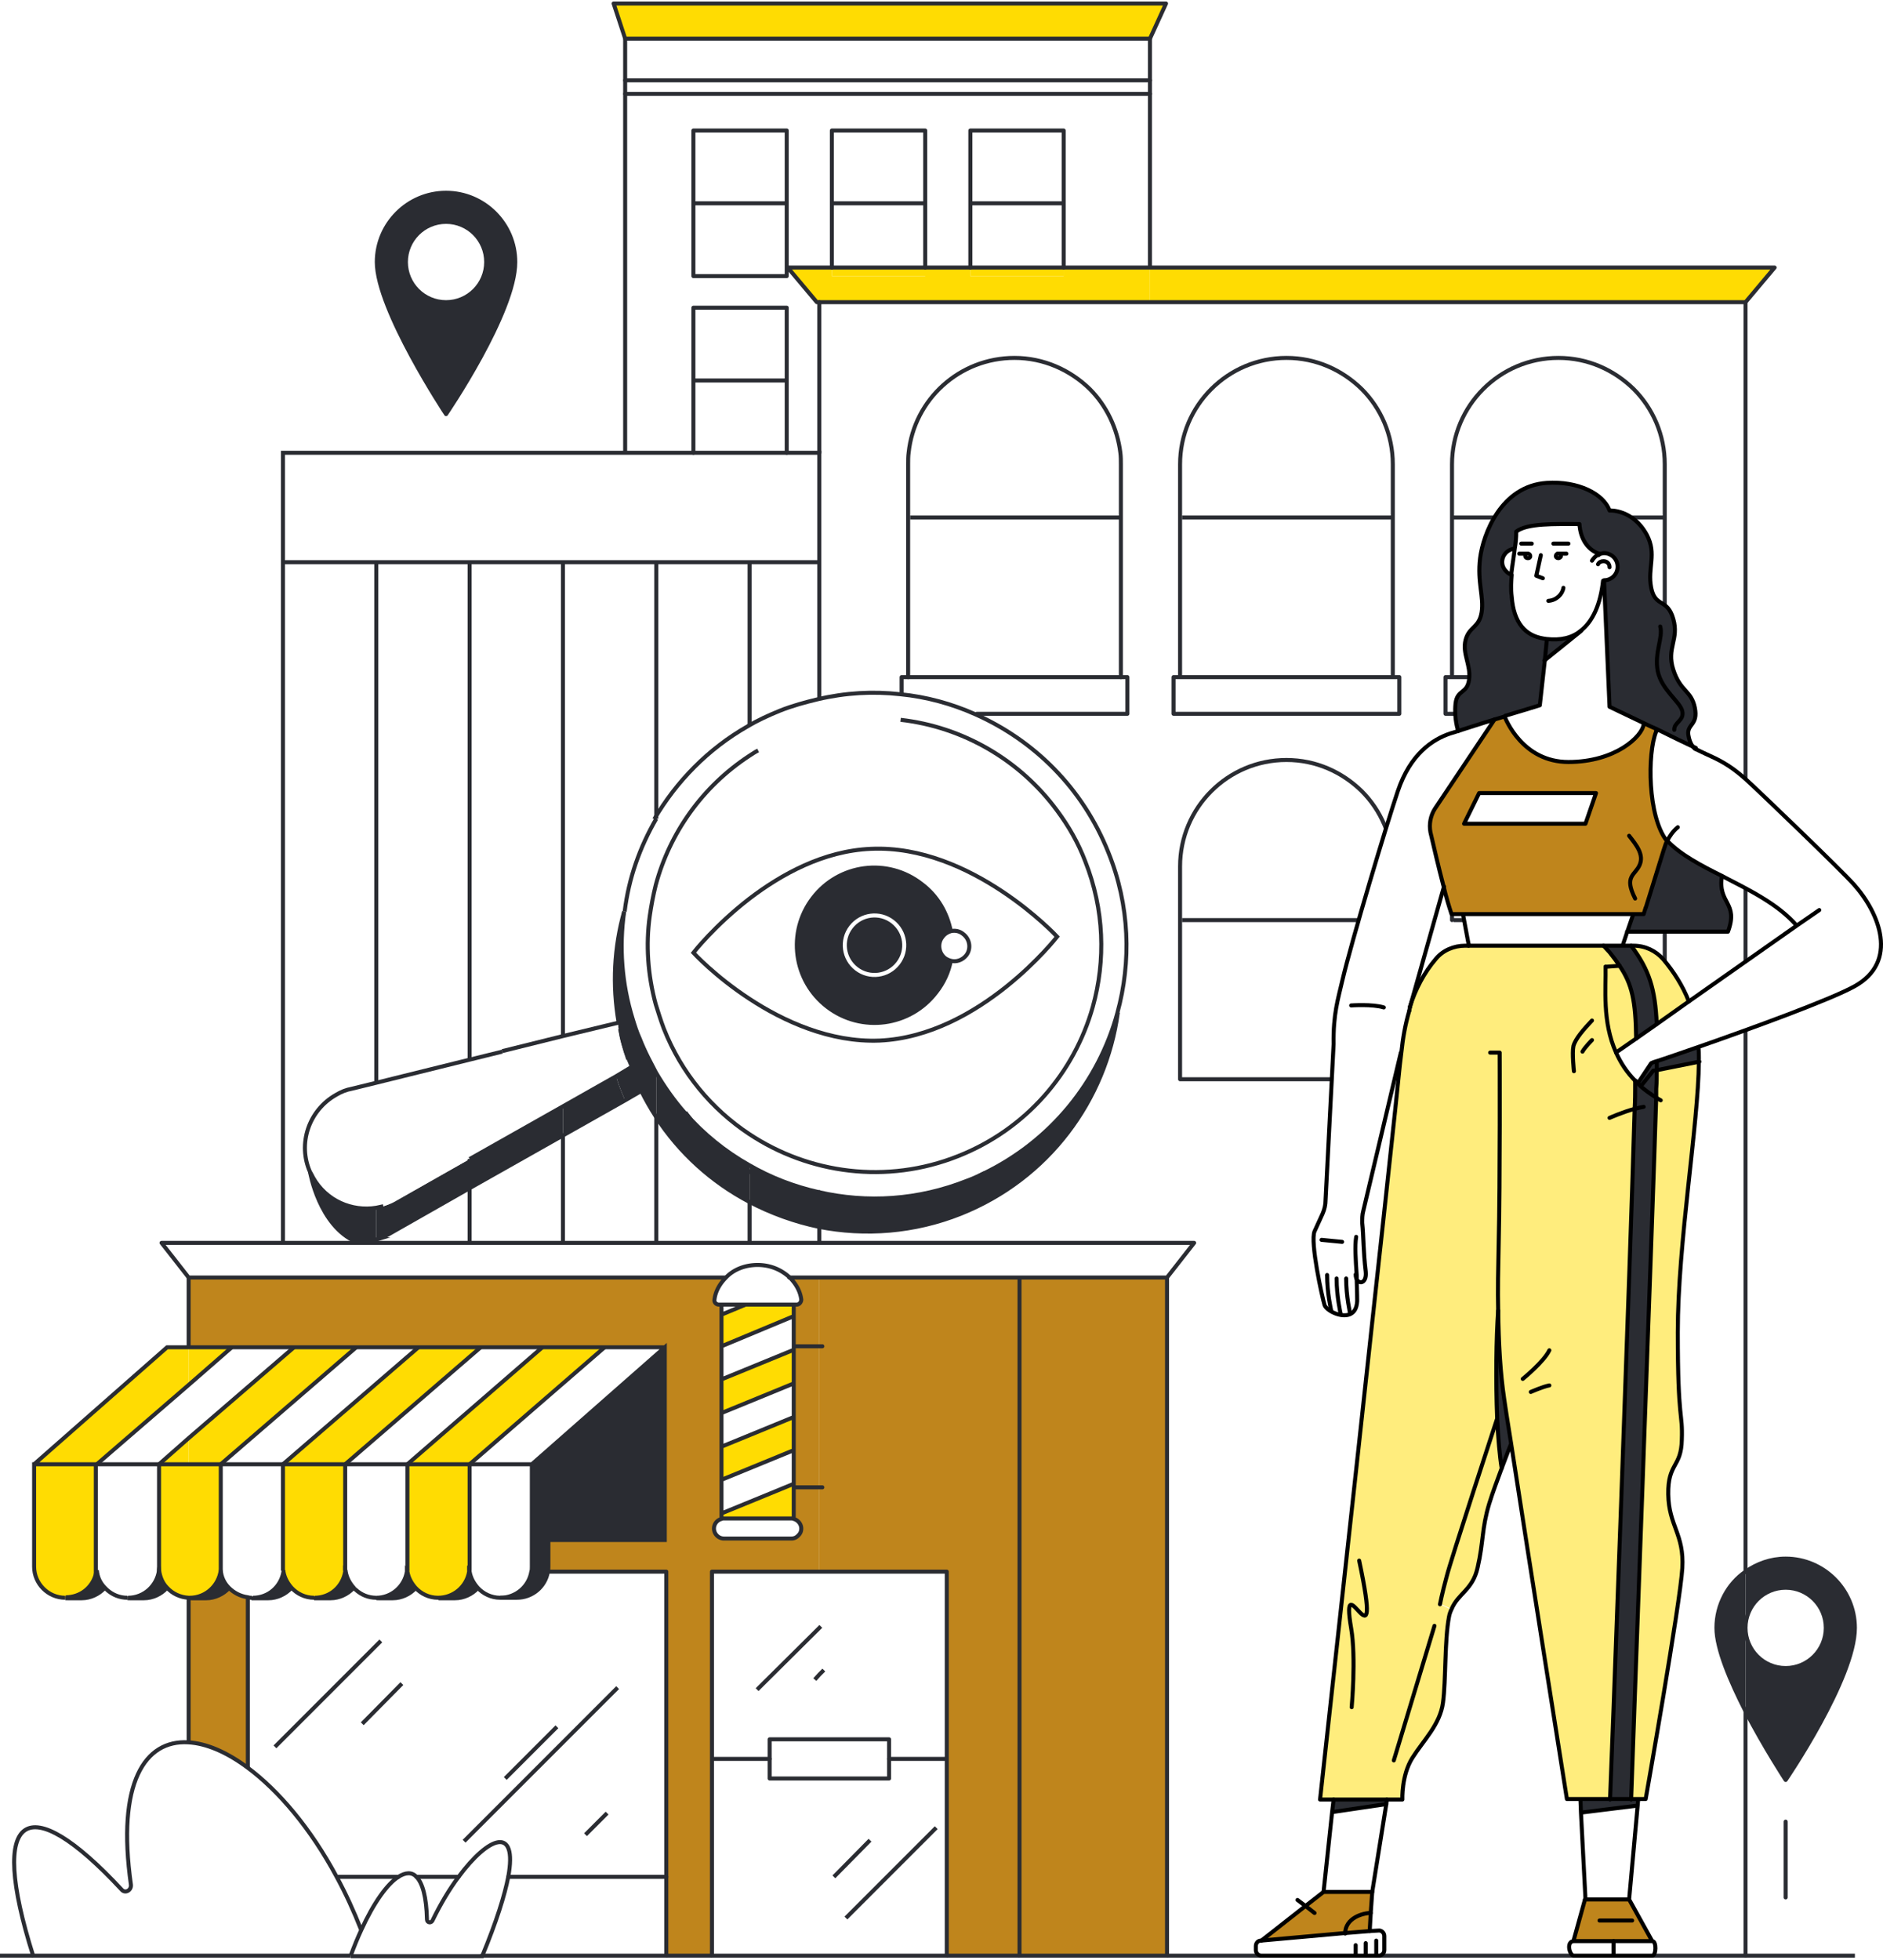<svg xml:space="preserve" y="0" x="0" viewBox="0 0 375.3 390.5" xmlns="http://www.w3.org/2000/svg" id="ss1" version="1.1"><style> #ss1 .st0 { fill: #fff; } #ss1 .st1 { fill: #2a2c32; } #ss1 .st2 { fill: #ffdc02; } #ss1 .st3 { fill: #bf851c; } #ss1 .st4 { stroke-linecap: round; stroke-linejoin: round; } #ss1 .st4, #ss1 .st5, #ss1 .st6 { fill: none; stroke: #2a2c32; stroke-width: 0.8; } #ss1 .st6 { stroke-miterlimit: 10; } #ss1 .st8 { fill: #ffed7d; } #ss1 .st9 { fill: none; stroke: #000; stroke-width: 0.8; stroke-linecap: round; stroke-linejoin: round; } </style><path d="m124.4 3.7.2 88.9 79.1.4 19.5-4.8 7.6-16.7-1.3-15.3-.7-50.5z" class="st0"></path><g id="XMLID_00000109710622557110055670000006557853371514180799_"><path d="M355.9 310.5c7.6 0 13.8 6.2 13.8 13.8 0 10.1-13.8 30.3-13.8 30.3s-4.2-6.4-8-13.7v-16.6c0 4.4 3.6 8 8 8s8-3.6 8-8-3.6-8-8-8-8 3.6-8 8v-11.2c2.2-1.7 5-2.6 8-2.6z" class="st1"></path><path d="m353.7 53.3-5.8 6.9H229.2v-6.9z" class="st2"></path><path d="M347.9 340.9v48.8H232.6V254.5l5.4-7H163.3v-3.2c9.2 1.8 19 1.1 28.3-2.6 17.5-7 28.9-22.6 31.3-40.1 2.8-10.2 2.5-21.4-1.8-32-5.1-12.8-14.8-22.3-26.5-27.5h30.1v-7.4h-1.4V92.5c0-.8 0-1.6-.1-2.3h5.9v-30h118.7V313c-3.5 2.5-5.8 6.6-5.8 11.2.1 4.3 2.8 10.8 5.9 16.7zm-14.8-118.5V215h-1.4v-42.4c0-5.9-2.4-11.1-6.2-15-3.8-3.8-9.1-6.2-15-6.2-11.7 0-21.2 9.5-21.2 21.2V215H288v7.4h45.1zm0-80.2v-7.4h-1.4V92.5c0-5.8-2.4-11.1-6.2-15-3.8-3.8-9.1-6.2-15-6.2-11.7 0-21.2 9.5-21.2 21.2v42.4H288v7.4h45.1zm-54.2 80.2V215h-1.4v-42.4c0-5.9-2.4-11.1-6.2-15-3.8-3.8-9.1-6.2-15-6.2-11.7 0-21.2 9.5-21.2 21.2V215h-1.4v7.4h45.2zm0-80.2v-7.4h-1.4V92.5c0-5.8-2.4-11.1-6.2-15-3.8-3.8-9.1-6.2-15-6.2-11.7 0-21.2 9.5-21.2 21.2v42.4h-1.4v7.4h45.2z" class="st0"></path><path d="M347.9 324.3v16.6c-3-5.9-5.8-12.4-5.8-16.6 0-4.6 2.3-8.8 5.8-11.2v11.2z" class="st1"></path><path d="M333.1 215v7.4h-45V215H331.8zM333.1 134.9v7.3h-45v-7.3H331.8zM331.8 183.3V215h-42.4v-31.7h.3zM331.8 172.7v10.6h-42.3v-10.6c0-11.7 9.5-21.2 21.2-21.2 5.9 0 11.1 2.4 15 6.2 3.7 3.9 6.1 9.2 6.1 15zM331.8 103.1v31.8h-42.4v-31.8h.3zM331.8 92.5v10.6h-42.3V92.5c0-11.7 9.5-21.2 21.2-21.2 5.9 0 11.1 2.4 15 6.2 3.7 3.9 6.1 9.2 6.1 15zM278.9 215v7.4h-45V215H277.6zM278.9 134.9v7.3h-45v-7.3H277.6zM277.6 183.3V215h-42.4v-31.7h.4zM277.6 172.7v10.6h-42.3v-10.6c0-11.7 9.5-21.2 21.2-21.2 5.9 0 11.1 2.4 15 6.2 3.7 3.9 6.1 9.2 6.1 15zM277.6 103.1v31.8h-42.4v-31.8h.4zM277.6 92.5v10.6h-42.3V92.5c0-11.7 9.5-21.2 21.2-21.2 5.9 0 11.1 2.4 15 6.2 3.7 3.9 6.1 9.2 6.1 15zM238 247.6l-5.4 6.9v-6.9z" class="st0"></path><path d="M203.2 254.5h29.4v135.1h-29.4z" class="st3"></path><path d="M203.2 247.6h29.4v7h-29.4z" class="st0"></path><path d="m232.4.7-3.2 7H124.6l-2.3-7z" class="st2"></path><path d="M229.2 60.2v30h-5.9c-.5-4.9-2.8-9.3-6.1-12.7-3.8-3.8-9.1-6.2-15-6.2-10.9 0-19.9 8.3-21.1 18.9h-17.9v-30h66z" class="st0"></path><path d="M229.2 53.3v6.9h-66.4l-5.8-6.9h8.8V55h18.6v-1.7h9V55H212v-1.7z" class="st2"></path><path d="M224.7 134.9v7.4h-30.1c-4.7-2.1-9.8-3.5-15-4V135H224.7zM223.4 103.1v31.8H181v-31.8h.4zM223.4 92.5v10.6H181V92.5c0-.8 0-1.6.1-2.3h42.1c.2.8.2 1.6.2 2.3z" class="st0"></path><path d="M223.3 90.2h-42.1c1.1-10.6 10.1-18.9 21.1-18.9 5.8 0 11.1 2.4 15 6.2 3.2 3.4 5.4 7.8 6 12.7zM219.8 176.3c3.3 8.3 4.2 17.1 3.1 25.4-3.8 13.6-13.2 25.5-26.7 32 12.1-7.2 19.9-19.6 21.6-33.1a45.3 45.3 0 0 0-1.5-29c-1.5-3.7-3.4-7.1-5.6-10.1 3.8 4.3 6.9 9.2 9.1 14.8z" class="st0"></path><path d="M222.9 201.7c1.1-8.3.2-17-3.1-25.4-2.2-5.6-5.3-10.6-9.1-14.8-7.5-10.2-18.9-16.7-31.2-18.1l.2-1.2v-4c5.2.6 10.3 1.9 15 4 11.7 5.1 21.4 14.7 26.5 27.5 4.2 10.6 4.5 21.8 1.7 32z" class="st0"></path><path d="M216.4 171.6c3.8 9.6 4.1 19.7 1.5 29 .9-7.3.1-15-2.8-22.4-9.2-23.2-35.5-34.5-58.7-25.3-2.5 1-4.8 2.1-7 3.5v-5.7c.6-.4 1.2-.8 1.8-1.1 1.1-.5 2.1-1 3.2-1.4 20.3-8.1 42.6-2 56.3 13.4 2.3 3 4.2 6.4 5.7 10z" class="st0"></path><path d="M215 178.2c2.9 7.4 3.8 15 2.8 22.4-3.7 13.1-13.2 24.3-26.8 29.7-14.3 5.7-29.8 3.5-41.7-4.4V199c6.8 4.5 16 8.8 25.9 8.3 20-.9 35.4-20.7 35.4-20.7s-17.1-18.4-37.1-17.5c-9.5.4-18 5.1-24.2 9.9v-22.6c2.2-1.3 4.5-2.5 7-3.5 23.2-9.2 49.5 2.1 58.7 25.3z" class="st0"></path><path d="M193.4 53.3h18.7V55h-18.7z" class="st2"></path><path d="M163.3 296.3v-41.8h39.9v135.1h-14.5v-76.5h-25.4z" class="st3"></path><path d="M163.3 247.6h39.9v7h-39.9zM210.7 186.6s-15.4 19.8-35.4 20.7c-9.9.4-19.2-3.9-25.9-8.3v-20c6.3-4.8 14.7-9.5 24.2-9.9 20-.9 37.1 17.5 37.1 17.5zm-18.1 3.7c1-1.3.8-3.2-.6-4.2-.8-.6-1.7-.7-2.5-.6-.7-3.6-2.6-7-5.8-9.4-6.8-5.2-16.5-3.9-21.7 2.8-5.2 6.8-3.9 16.5 2.9 21.7 6.8 5.2 16.5 3.9 21.7-2.9 1.5-1.9 2.4-4.1 2.9-6.3 1.1.3 2.4-.1 3.1-1.1zM217.8 200.6c-1.7 13.5-9.5 25.9-21.6 33.1-1.1.5-2.1 1-3.2 1.4-9.8 3.9-20.1 4.5-29.6 2.3-4.9-1.1-9.6-2.9-13.9-5.4v-6c11.9 7.9 27.4 10 41.7 4.4 13.4-5.5 22.9-16.7 26.6-29.8z" class="st0"></path><path d="M196.2 233.7c13.5-6.5 23-18.4 26.7-32-2.4 17.4-13.8 33.1-31.3 40.1-9.3 3.7-19.1 4.4-28.3 2.6v-5.3c8.5 1.9 17.7 1.3 26.4-2.1 2.3-1 4.4-2.1 6.5-3.3z" class="st1"></path><path d="M192.9 235.1c1.1-.4 2.2-.9 3.2-1.4-2.1 1.2-4.2 2.3-6.5 3.2-8.7 3.5-17.9 4-26.4 2.1v-1.6c9.7 2.2 19.9 1.6 29.7-2.3z" class="st1"></path><path d="M192.1 186.1c1.3 1 1.6 2.9.6 4.2-.8 1-2 1.4-3.1 1.1.4-1.9.4-3.9 0-5.9.8-.2 1.7 0 2.5.6z" class="st0"></path><path d="M189.5 185.5c.4 1.9.4 3.9 0 5.9-.4-.1-.8-.3-1.1-.5-1.3-1-1.6-2.9-.6-4.2.5-.7 1.1-1 1.7-1.2z" class="st0"></path><path d="M188.4 190.9c.4.3.7.4 1.1.5-.4 2.2-1.4 4.4-2.9 6.3-5.2 6.8-14.9 8.1-21.7 2.9-6.8-5.2-8.1-14.9-2.9-21.7 5.2-6.8 14.9-8.1 21.7-2.8 3.2 2.4 5.1 5.8 5.8 9.4-.7.2-1.3.5-1.7 1.1-1 1.3-.8 3.2.6 4.3zm-9.4 1c2-2.6 1.5-6.3-1.1-8.3-2.6-2-6.3-1.5-8.3 1.1-2 2.6-1.5 6.3 1.1 8.3 2.7 2 6.4 1.5 8.3-1.1z" class="st1"></path><path d="M188.7 350.4v39.2h-25.4v-35.3h13.9v-3.9z" class="st0"></path><path d="M163.3 324.3v-11.2h25.4v37.3h-11.5v-3.9h-13.9v-12.9z" class="st0"></path><path d="M165.8 53.3h18.7V55h-18.7z" class="st2"></path><path d="M163.3 90.2h17.9c-.1.8-.1 1.5-.1 2.3v42.4h-1.4v3.3c-5.4-.6-10.9-.3-16.4 1v-49zM179.5 143.4c12.3 1.4 23.7 7.9 31.2 18.1-13.7-15.4-36.1-21.5-56.3-13.4-1.1.4-2.2.9-3.2 1.4 2.1-1.2 4.2-2.3 6.5-3.2 7.2-2.8 14.6-3.7 21.8-2.9z" class="st0"></path><path d="M179.7 138.2v4l-.2 1.2c-7.2-.8-14.7 0-21.9 2.9-2.3.9-4.4 2-6.5 3.2l-1.8.9v-5.9c2-1.2 4.2-2.2 6.4-3.1 2.5-1 5-1.8 7.6-2.3 5.5-1.2 11-1.5 16.4-.9z" class="st0"></path><path d="M177.9 183.6c2.6 2 3.1 5.7 1.1 8.3-2 2.6-5.7 3.1-8.3 1.1-2.6-2-3.1-5.7-1.1-8.3 2-2.6 5.8-3.1 8.3-1.1z" class="st1"></path><path d="M163.3 350.4h13.9v3.9h-13.9zM163.3 346.5h13.9v3.9h-13.9zM163.3 354.3v35.3h-21.4v-39.2h11.5v3.9z" class="st0"></path><path d="M153.4 350.4h9.9v3.9h-9.9zM153.4 346.5h9.9v3.9h-9.9z" class="st0"></path><path d="M163.3 333.6v12.9h-9.9v3.9h-11.5v-37.3h21.4v11.2z" class="st0"></path><path d="M163.3 296.3v16.8h-21.4v76.5h-9V313h-23.6c.1-.3.1-.7.1-1v-5.3h23.2v-38.3h-95v-13.9h107c-1.2 1.2-2.1 2.7-2.3 4.4-.1.5.3 1 .9 1h.6V302.8c-.3.1-.6.3-.9.5-.4.4-.6.8-.6 1.4 0 1.1.9 2 2 2h13.4c.5 0 1-.2 1.4-.6.4-.4.6-.8.6-1.4 0-.9-.6-1.7-1.5-1.9v-6.2h5.1z" class="st3"></path><path d="M163.3 268.2v28.1h-5.1V268.2zM163.3 254.5v13.6h-5.1v-8.2h.6c.5 0 .9-.5.9-1-.2-1.7-1.1-3.2-2.3-4.4h5.9z" class="st3"></path><path d="M163.3 247.6v7h-6c-1.6-1.5-3.8-2.5-6.4-2.5-2.5 0-4.8.9-6.3 2.5h-107v-7H163.3zM163.3 244.4v3.2h-13.9v-8.2c4.3 2.3 9 4 13.9 5z" class="st0"></path><path d="M163.3 244.3c-4.9-.9-9.6-2.6-13.9-4.9v-6c4.3 2.6 9 4.5 13.9 5.6v5.3z" class="st1"></path><path d="M163.3 237.5v1.6c-4.9-1.1-9.6-3-13.9-5.6v-1.4c4.3 2.4 9 4.3 13.9 5.4z" class="st1"></path><path d="M163.3 139.2c-2.5.6-5.1 1.4-7.6 2.3-2.2.9-4.4 1.9-6.4 3.1V112h13.9v27.2zM163.3 90.2V112H56.4V90.2h100.4zM159.6 258.9c.1.5-.3 1-.9 1h-15.6c-.5 0-.9-.5-.9-1 .2-1.7 1.1-3.2 2.3-4.4h12.7c1.3 1.2 2.2 2.7 2.4 4.4zM158.2 302.6c.8.2 1.5 1 1.5 1.9 0 .6-.2 1-.6 1.4-.4.4-.8.6-1.4.6h-13.4c-1.1 0-2-.9-2-2a1.974 1.974 0 0 1 1.5-1.9v1.9h14.4v-1.9z" class="st0"></path><path d="M158.2 302.6v1.9h-14.4v-1.9c.2-.1.3-.1.5-.1h13.4c.1 0 .3 0 .5.1z" class="st0"></path><path d="M158.2 296.3v6.2c-.2-.1-.3-.1-.5-.1h-13.4c-.2 0-.3 0-.5.1v-1.1l14.4-5.9v.8z" class="st2"></path><path d="M158.2 288.9v6.7l-14.4 5.9v-6.7z" class="st0"></path><path d="M158.2 282.3v6.6l-14.4 5.9v-6.6z" class="st2"></path><path d="M158.2 275.6v6.7l-14.4 5.9v-6.7z" class="st0"></path><path d="M158.2 268.9v6.7l-14.4 5.9v-6.7z" class="st2"></path><path d="M158.2 268.2v.7l-14.4 5.9v-6.6l14.4-6z" class="st0"></path><path d="M158.2 259.9v2.3l-14.4 6v-6.3l4.8-2z" class="st2"></path><path d="M157.3 254.5h-12.7c1.6-1.5 3.8-2.5 6.3-2.5 2.6 0 4.8 1 6.4 2.5zM149.4 150.4l1.8-.9c-.6.3-1.2.7-1.8 1.1v-.2zM149.4 239.4v8.2h-18.6v-25.2c4.7 7.3 11.2 13.1 18.6 17z" class="st0"></path><path d="M149.4 233.4v6c-7.4-3.9-13.9-9.7-18.6-17v-8.8c1.7 2.9 3.6 5.6 5.8 8.1 3.5 4.8 7.9 8.7 12.8 11.7z" class="st1"></path><path d="M149.4 232.1v1.4c-4.9-3-9.3-7-12.8-11.8 3.7 4.2 8 7.7 12.8 10.4z" class="st1"></path><path d="M149.4 226v6.1c-4.8-2.7-9.1-6.2-12.8-10.4-2.2-3-4.1-6.4-5.6-10.1-.1-.2-.2-.4-.2-.6v-10.7c.4 1.6 1 3.2 1.6 4.8 3.5 8.8 9.5 16 17 20.9z" class="st0"></path><path d="M149.4 199v27c-7.4-4.9-13.5-12.1-17-21-.6-1.6-1.1-3.2-1.6-4.8v-21.4c3.5-9.1 9.9-17.1 18.6-22.4V179c-6.9 5.3-11.2 10.8-11.2 10.8s4.3 4.7 11.2 9.2z" class="st0"></path><path d="M149.4 179v20c-6.9-4.5-11.2-9.2-11.2-9.2s4.2-5.4 11.2-10.8zM149.4 150.7v5.7c-8.7 5.3-15.1 13.3-18.6 22.4v-2.4c2.8-10.3 9.3-19.6 18.6-25.7z" class="st0"></path><path d="M149.4 150.4v.2c-9.3 6.1-15.8 15.4-18.6 25.7v-8.9c4.5-6.9 10.8-12.9 18.6-17z" class="st0"></path><path d="M149.4 144.6v5.9c-7.8 4.1-14.1 10-18.6 17v-4.4c4.3-7.6 10.6-14 18.6-18.5z" class="st0"></path><path d="M149.4 112v32.6c-7.9 4.5-14.2 11-18.6 18.5V112h18.6zM148.6 259.9l-4.8 2v-2zM132.8 373.9v15.8H96c2.9-7 4.6-12.1 5.2-15.8h31.6z" class="st0"></path><path d="M132.8 313.1v60.8h-31.6c1.9-10.3-3.9-8.1-9.9 0H83c-.9-1-2.2-.9-3.6 0H67.2c-5.2-9.7-11.6-17.2-17.8-21.8v-33.8c.2 0 .5.1.8.1h3.4c1.8 0 3.4-.8 4.5-2 1.1 1.2 2.7 2 4.5 2h3.3c1.8 0 3.4-.8 4.5-2l.4.4c1.1 1 2.6 1.6 4.1 1.6h3.3c1.8 0 3.4-.8 4.5-2 1.1 1.2 2.8 2 4.5 2h3.3c1.8 0 3.4-.8 4.5-2 1.1 1.2 2.8 2 4.5 2h3.3c3.1 0 5.7-2.2 6.2-5.2h23.8z" class="st0"></path><path d="M132.5 268.4v38.4h-23.2v-15.1H106z" class="st1"></path><path d="M132.5 268.4 106 291.7H93.6l26.9-23.3zM131 211.6c1.5 3.7 3.3 7 5.6 10.1-2.2-2.5-4.1-5.2-5.8-8.1V211c.1.2.1.4.2.6zM130.8 222.4v25.2h-18.6v-21.3l12.4-7 3.1-1.8.2-.1c.9 1.7 1.8 3.4 2.9 5z" class="st0"></path><path d="M127.9 217.3c-.6-1.2-1.2-2.5-1.7-3.8l-.3-.9.1-.1 3.1-1.8.2-.1c.5 1 1 1.9 1.5 2.9v8.8c-1.1-1.5-2-3.2-2.9-5z" class="st1"></path><path d="M130.8 211v2.6c-.5-.9-1.1-1.9-1.5-2.9-.6-1.2-1.2-2.5-1.7-3.8-.5-1.3-1-2.6-1.4-3.9-2.2-7.1-2.7-14.4-1.7-21.4 1.4-5 3.5-9.8 6.3-14.1v8.9c-.6 2-1 4.1-1.2 6.2-2.6 9.1-2.4 19 1.2 28.4z" class="st0"></path><path d="M130.8 200.2V211c-3.6-9.4-3.8-19.3-1.2-28.3-.8 5.7-.5 11.7 1.2 17.5z" class="st0"></path><path d="M130.8 178.9v21.4c-1.6-5.9-2-11.9-1.2-17.6.3-1.3.7-2.6 1.2-3.8z" class="st0"></path><path d="M130.8 176.4v2.4c-.5 1.2-.9 2.5-1.2 3.8.2-2.1.6-4.2 1.2-6.2zM130.8 163.1v4.4c-2.8 4.3-5 9.1-6.3 14.1.8-6.6 3-12.9 6.3-18.5z" class="st0"></path><path d="M130.8 112v51.1c-3.3 5.7-5.5 11.9-6.3 18.5-2 7.1-2.4 14.6-1.1 22.1l-11.2 2.8V112h18.6z" class="st0"></path><path d="m129.2 210.7-.2.1-3.1 1.8s-.3-.6-.7-1.6c-.7-2-1.2-4-1.6-6v-1.4l2.3-.6.2-.1c.4 1.3.8 2.6 1.4 3.9.6 1.4 1.1 2.7 1.7 3.9zM127.9 217.3l-.2.1-3.1 1.8s-1.1-2.3-1.8-4.8l3-1.7.3.9c.6 1.2 1.2 2.5 1.8 3.7z" class="st1"></path><path d="M126.2 203h-.2l-2.3.6-.3.1c-1.3-7.5-.9-15 1.1-22.1-1 7-.5 14.3 1.7 21.4z" class="st1"></path><path d="m126 212.6-.1.1c-.2-.6-.4-1.1-.6-1.6.4.8.7 1.5.7 1.5z" class="st0"></path><path d="m125.8 212.6-3 1.7c-.4-1.4-.7-3-.5-4.2l2.3-.6h.1c.2.5.4 1 .5 1.4.2.6.5 1.2.6 1.7z" class="st0"></path><path d="M125.3 211c-.2-.4-.3-.9-.5-1.4-.5-1.4-1-3.1-1.1-4.6.4 2 .9 4 1.6 6z" class="st1"></path><path d="m124.7 209.6-2.4.6-10.2 2.5v-6.3l11.2-2.8c.1.4.2.9.2 1.3.2 1.6.7 3.3 1.2 4.7z" class="st0"></path><path d="m124.6 219.2-12.4 7v-5.8l10.6-6c.7 2.5 1.8 4.8 1.8 4.8z" class="st1"></path><path d="m123.4 203.7.3-.1c-.1.4-.1.9 0 1.4-.1-.5-.2-.9-.3-1.3zM122.8 214.4l-10.6 6v-7.7l10.2-2.5c-.2 1.2 0 2.7.4 4.2z" class="st0"></path><path d="m120.5 268.4-26.9 23.3H81.2l26.9-23.3z" class="st2"></path><path d="M112.2 226.2v21.4H93.6v-10.9z" class="st0"></path><path d="M112.2 220.4v5.8l-18.6 10.5v-5.8z" class="st1"></path><path d="M112.2 212.7v7.7l-18.6 10.5V211l6.5-1.6 12.1-3z" class="st0"></path><path d="M112.2 112v94.4l-12.1 3-6.5 1.6v-99z" class="st0"></path><path d="M109.3 306.8v5.3c0 .4 0 .7-.1 1h-3.3c.1-.3.1-.7.1-1v-5.3h3.3zM106 291.7h3.3v15.1H106zM105.9 313.1h3.3c-.5 3-3.1 5.2-6.2 5.2h-3.3c3.2 0 5.7-2.2 6.2-5.2z" class="st1"></path><path d="m108.1 268.4-26.9 23.3H68.8l27-23.3zM106 306.8v5.3c0 .4 0 .7-.1 1H93.6c0-.1 0-.2-.1-.3v-21.2H106v15.2zM93.6 313.1h12.3c-.5 3-3.1 5.2-6.2 5.2-1.8 0-3.4-.8-4.5-2-.8-.8-1.4-1.9-1.6-3.2zM91.4 373.9c6-8.1 11.8-10.3 9.9 0h-9.9z" class="st0"></path><path d="M91.4 373.9h9.9c-.7 3.6-2.3 8.8-5.2 15.8H73.8c-.6-1.8-1.2-3.5-1.8-5.1 2.5-5.5 5.2-9.2 7.4-10.6H83c1.2 1.2 2 4 2.1 8.5 0 .6.8.8 1.1.2 1.6-3.4 3.4-6.4 5.2-8.8z" class="st0"></path><path d="M88.9 38.4c7.6 0 13.8 6.2 13.8 13.8 0 10.1-13.8 30.3-13.8 30.3S75.1 61.7 75.1 52.2c0-7.6 6.2-13.8 13.8-13.8zm8 13.8c0-4.4-3.6-8-8-8s-8 3.6-8 8 3.6 8 8 8 8-3.6 8-8z" class="st1"></path><path d="m95.8 268.4-27 23.3H56.4l27-23.3z" class="st2"></path><path d="M93.6 313.1c.2 1.2.8 2.4 1.6 3.2-1.1 1.2-2.8 2-4.5 2h-3.3c3.1 0 5.7-2.2 6.2-5.2zM93.6 313.1c-.1-.1-.1-.2-.1-.3.1.2.1.3.1.3z" class="st1"></path><path d="M93.6 291.7v21.5H81.2c0-.1 0-.2-.1-.3v-21.2h12.5z" class="st2"></path><path d="M93.6 236.7v10.8H75v-.7h.1c.9-.3 1.7-.6 2.5-1.1l16-9z" class="st0"></path><path d="M93.6 230.9v5.8l-16 9.1c-.8.5-1.7.8-2.5 1.1H75v-6.3c.5-.1 1-.2 1.4-.3.9-.3 1.7-.6 2.5-1.1l14.7-8.3z" class="st1"></path><path d="M93.6 211v19.9L79 239.2c-.8.5-1.7.8-2.5 1.1-.5.1-.9.2-1.4.3v-25l18.5-4.6zM93.6 112v99L75 215.6V112z" class="st0"></path><path d="M81.2 313.1h12.3c-.5 3-3.1 5.2-6.2 5.2-1.8 0-3.4-.8-4.5-2-.8-.8-1.4-1.9-1.6-3.2z" class="st2"></path><path d="M83 373.9h8.3c-1.8 2.4-3.6 5.4-5.2 8.7-.3.6-1.1.4-1.1-.2 0-4.5-.8-7.3-2-8.5zM83.4 268.4l-27 23.3H44l27-23.3zM83 373.9h-3.6c1.4-.9 2.7-1 3.6 0z" class="st0"></path><path d="M82.8 316.4c-1.2 1.2-2.8 2-4.5 2H75c3.1 0 5.7-2.3 6.1-5.2h.1c.2 1.2.8 2.3 1.6 3.2zM81.2 313.1c-.1-.1-.1-.2-.1-.3.1.2.1.3.1.3z" class="st1"></path><path d="M81.2 291.7v21.5H68.9c0-.1 0-.2-.1-.3v-21.2h12.4z" class="st0"></path><path d="M68.9 313.1h12.3c-.5 3-3.1 5.2-6.1 5.2-1.6 0-3-.6-4.1-1.6-.1-.1-.3-.2-.4-.4-1-.8-1.5-1.9-1.7-3.2zM67.2 373.9h12.2c-2.2 1.4-4.8 5.1-7.4 10.6-1.4-3.8-3.1-7.3-4.8-10.6zM75 246.9v.7h-2.9c.9 0 1.9-.4 2.9-.7z" class="st0"></path><path d="M75 240.6v6.3c-.9.3-2 .7-2.9.7-.4 0-.7-.1-1.1-.2-7.4-3.2-9.2-13.9-9.2-13.9.2.4.3.8.6 1.1 2.6 4.6 7.7 6.8 12.6 6z" class="st1"></path><path d="M75 215.6v25c-4.9.8-10-1.4-12.6-6-.2-.4-.4-.8-.6-1.1-2.5-5.6-.3-12.3 5.2-15.4 1-.6 2-1 3.1-1.2l4.9-1.3z" class="st0"></path><path d="M61.8 233.5s1.8 10.7 9.2 13.9c.3.1.7.2 1.1.2H56.4V112H75v103.6l-4.9 1.2c-1 .3-2.1.7-3.1 1.2-5.5 3.1-7.7 9.8-5.2 15.5zM73.8 389.6h-3.9c.7-1.9 1.4-3.6 2.1-5.1.7 1.7 1.3 3.4 1.8 5.1z" class="st0"></path><path d="m71 268.4-27 23.3h-6.4v-5.2l21-18.1z" class="st2"></path><path d="M70.5 316.4c-1.2 1.2-2.8 2-4.6 2h-3.3c3.1 0 5.7-2.3 6.1-5.2h.1c.3 1.2.8 2.3 1.7 3.2z" class="st1"></path><path d="M72 384.5c-.7 1.6-1.4 3.3-2.1 5.1H49.4v-15.8h17.8c1.7 3.4 3.4 6.9 4.8 10.7z" class="st0"></path><path d="M68.9 313.1c-.1-.1-.1-.2-.1-.3 0 .2 0 .3.1.3z" class="st1"></path><path d="M68.8 291.7v21.5H56.5v-21.5h12.3z" class="st2"></path><path d="M56.5 313.1h12.3c-.5 3-3 5.2-6.1 5.2-1.8 0-3.4-.8-4.5-2-1-.8-1.5-1.9-1.7-3.2z" class="st2"></path><path d="M67.2 373.9H49.4v-21.8c6.2 4.6 12.6 12.1 17.8 21.8zM58.6 268.4l-21 18.1v-10.6l8.6-7.5z" class="st0"></path><path d="M58.1 316.4c-1.2 1.2-2.8 2-4.6 2h-3.3c3.1 0 5.6-2.3 6.1-5.2h.1c.3 1.2.8 2.3 1.7 3.2zM56.5 313.1c-.1-.1-.1-.2 0-.3-.1.2 0 .3 0 .3z" class="st1"></path><path d="M56.4 291.7v21.5h-7v5.1c-1.5-.2-2.8-.9-3.8-1.9-.9-.9-1.5-2.1-1.6-3.5v-21.2h12.4z" class="st0"></path><path d="M49.4 313.1h7c-.5 3-3 5.2-6.1 5.2h-.1c-.3 0-.5 0-.8-.1v-5.1zM49.4 373.9v15.8H37.6v-42.5c3.6.2 7.7 1.9 11.8 5v21.7z" class="st0"></path><path d="M49.4 318.3v33.8c-4.2-3.1-8.2-4.8-11.8-5v-28.8h3.5c1.8 0 3.4-.8 4.5-2 1 1.1 2.4 1.8 3.8 2z" class="st3"></path><path d="m46.2 268.4-8.6 7.5v-7.5z" class="st2"></path><path d="M45.7 316.4c-1.2 1.2-2.8 2-4.6 2h-3.2c3.2 0 5.8-2.4 6.2-5.5.1 1.3.7 2.5 1.6 3.5z" class="st1"></path><path d="M44 291.7v21.2c-.4 3.1-3 5.5-6.2 5.5H37.5v-26.7H44z" class="st2"></path><path d="M37.6 347.1v42.5h-31c-9.1-28.8-1.3-33.4 17.6-13.2.8.8 2.1.1 1.9-.9-2.8-20.4 2.9-28.8 11.5-28.4z" class="st0"></path><path d="M33.3 316.4c-.9-.9-1.4-2.1-1.6-3.5v-21.2h5.9v26.7c-1.7-.1-3.2-.9-4.3-2zM37.6 286.5v5.2h-5.9z" class="st2"></path><path d="M37.6 275.9v10.6l-5.9 5.2H19.3z" class="st0"></path><path d="M37.6 268.4v7.5l-18.3 15.8H6.8l26.5-23.3z" class="st2"></path><path d="M37.6 247.6v6.9l-5.4-6.9z" class="st0"></path><path d="M33.3 316.4c-1.2 1.2-2.8 2-4.6 2h-3.2c3.2 0 5.8-2.4 6.2-5.5.1 1.3.7 2.5 1.6 3.5z" class="st1"></path><path d="M31.7 291.7v21.2c-.4 3.1-3 5.5-6.2 5.5h-.1c-1.6 0-3-.6-4.1-1.6l-.4-.4c-.9-.9-1.5-2.1-1.6-3.5 0 .3-.1.6-.2.8v-22.1h12.6z" class="st0"></path><path d="M20.9 316.3c-1.2 1.2-2.8 2-4.6 2h-3.2c2.9 0 5.3-2 6-4.6.1-.3.1-.6.2-.8.1 1.3.7 2.5 1.6 3.4z" class="st1"></path><path d="M19.1 291.7v22.1c-.7 2.7-3.1 4.6-6 4.6H13c-3.4 0-6.2-2.8-6.2-6.2v-20.4h12.3z" class="st2"></path><g><path d="M102.7 52.2c0 10.1-13.8 30.3-13.8 30.3S75.1 61.7 75.1 52.2c0-7.6 6.2-13.8 13.8-13.8s13.8 6.2 13.8 13.8z" class="st4"></path><circle r="8" cy="52.2" cx="88.9" class="st4"></circle><path d="M355.9 362.9V378M156.8 40.5V55h-18.6V26h18.6zM138.2 40.5h18.6M138.2 90.2V61.3h18.6v28.9M138.2 75.8h18.6M165.8 53.3V26h18.6v27.3M165.8 40.5h18.6M193.4 53.3V26H212v27.3M193.4 40.5H212" class="st4"></path><path d="M229.2 53.3V7.7M124.6 7.7v82.5" class="st5"></path><path d="M163.3 244.3V237.5M347.9 340.9v48.7M347.9 60.2v252.9M163.3 90.2v-30" class="st4"></path><path d="M232.6 389.6h137.1M0 389.6h6.6M37.6 268.4v-13.9M37.6 347.1v-28.8M141.9 389.6h-9.1M203.2 389.6h-14.5" class="st6"></path><path d="M203.2 254.5v135.1h29.4V254.5M163.3 247.6H238l-5.4 6.9h-75.3M144.6 254.5h-107l-5.4-6.9H56.4M96 389.6h36.8v-76.5h-23.6M49.4 318.3v33.8" class="st4"></path><path d="M56.5 313.1h-.1M68.9 313.1h-.1" class="st6"></path><path d="M188.7 350.4v-37.3h-46.8v76.5h46.8zM177.2 350.4h11.5M141.9 350.4h11.5M79.4 373.9H67.2M91.4 373.9H83M132.8 373.9h-31.5" class="st4"></path><path d="M177.2 350.4v3.9h-23.8v-7.8h23.8zM158.2 259.9v42.7M143.8 302.6V259.9M158.2 268.2H163.9M158.2 296.3H163.9M158.2 259.9h.6c.5 0 .9-.5.9-1-.2-1.7-1.1-3.2-2.3-4.4-1.6-1.5-3.8-2.5-6.4-2.5-2.5 0-4.8.9-6.3 2.5-1.2 1.2-2.1 2.7-2.3 4.4-.1.5.3 1 .9 1H158.2zM158.2 302.6c.8.2 1.5 1 1.5 1.9 0 .6-.2 1-.6 1.4-.4.4-.8.6-1.4.6h-13.4c-1.1 0-2-.9-2-2a1.974 1.974 0 0 1 1.5-1.9c.2-.1.3-.1.5-.1h13.4c.1 0 .3 0 .5.1zM158.2 262.2l-14.4 6M148.6 259.9l-4.8 2M158.2 268.9l-14.4 5.9M158.2 275.6l-14.4 5.9M158.2 282.3l-14.4 5.9M158.2 288.9l-14.4 5.9M158.2 295.6l-14.4 5.9" class="st4"></path><path d="m106 291.7 26.5-23.3v38.4H106M6.8 291.7l26.5-23.3h99.2M13 318.3c-3.4 0-6.2-2.8-6.2-6.2v-20.4H106v20.4c0 .4 0 .7-.1 1-.5 3-3.1 5.2-6.2 5.2-1.8 0-3.4-.8-4.5-2-.8-.9-1.4-2-1.6-3.2 0-.1 0-.2-.1-.3v.3c-.5 3-3.1 5.2-6.2 5.2-1.8 0-3.4-.8-4.5-2-.8-.9-1.4-2-1.6-3.2 0-.1 0-.2-.1-.3v.3c-.5 3-3.1 5.2-6.1 5.2" class="st6"></path><path d="M25.4 318.3c-1.6 0-3-.6-4.1-1.6l-.4-.4c-.9-.9-1.5-2.1-1.6-3.5 0 .3-.1.6-.2.8-.7 2.7-3.1 4.6-6 4.6M37.8 318.3h-.2c-1.7-.1-3.2-.8-4.3-2-.9-.9-1.4-2.1-1.6-3.5-.4 3.1-3 5.5-6.2 5.5M50.2 318.3c-.3 0-.5 0-.8-.1-1.5-.2-2.8-.9-3.8-1.9-.9-.9-1.5-2.1-1.6-3.5-.4 3.1-3 5.5-6.2 5.5M62.6 318.3c-1.8 0-3.4-.8-4.5-2-.8-.9-1.4-2-1.6-3.2v-.3.3c-.5 3-3 5.2-6.1 5.2M75 318.3c-1.6 0-3-.6-4.1-1.6-.1-.1-.3-.2-.4-.4-.8-.9-1.4-2-1.6-3.2 0-.1 0-.2-.1-.3v.3c-.5 3-3 5.2-6.1 5.2M106 291.7h3.3v20.4c0 .4 0 .7-.1 1-.5 3-3.1 5.2-6.2 5.2h-3.3M95.2 316.4c-1.1 1.2-2.8 2-4.5 2h-3.3M82.8 316.4c-1.1 1.2-2.8 2-4.5 2H75" class="st6"></path><path d="M70.4 316.4c-1.1 1.2-2.8 2-4.5 2h-3.3M58 316.4c-1.1 1.2-2.8 2-4.5 2h-3.4M45.6 316.4c-1.1 1.2-2.8 2-4.5 2H37.8M33.2 316.4c-1.1 1.2-2.8 2-4.5 2H25.4M20.8 316.4c-1.1 1.2-2.8 2-4.5 2H13M93.6 312.9v-21.2M81.2 312.9v-21.2M68.8 312.9v-21.2M56.4 312.9v-21.2M44 312.9v-21.2M31.7 312.9v-21.2M19.1 313.7v-22M93.6 291.7l26.9-23.3M81.2 291.7l26.9-23.3M68.8 291.7l27-23.3M56.4 291.7l27-23.3M44 291.7l27-23.3M31.7 291.7l5.9-5.2 21-18.1M19.3 291.7l18.3-15.8 8.6-7.5M54.8 348l21.1-21.1M72.2 343.4l7.9-8M92.5 366.8l30.6-30.6M100.7 354.3 111 344M116.7 365.5l4.3-4.3M150.9 336.6l12.4-12.3.3-.3M162.4 334.6l.9-1 .9-.9M168.6 382.1l18-18M166.2 373.9l7.2-7.3" class="st6"></path><path d="M229.2 53.3h124.5l-5.8 6.9h0H162.8l-5.8-6.9H212zM229.2 7.7H124.6l-2.3-7h110.1zM181 134.9V92.5c0-.8 0-1.6.1-2.3 1.1-10.6 10.1-18.9 21.1-18.9 5.8 0 11.1 2.4 15 6.2 3.3 3.3 5.5 7.8 6.1 12.7.1.8.1 1.5.1 2.3v42.4" class="st4"></path><path d="M179.7 138.2v-3.3H224.7v7.3h-30" class="st4"></path><path d="M181.4 103.1h42" class="st5"></path><path d="M235.2 134.9V92.5c0-11.7 9.5-21.2 21.2-21.2 5.9 0 11.1 2.4 15 6.2 3.8 3.8 6.2 9.1 6.2 15v42.4M277.6 134.9h1.3v7.3h-45v-7.3h1.3z" class="st4"></path><path d="M235.6 103.1h42" class="st5"></path><path d="M289.4 134.9V92.5c0-11.7 9.5-21.2 21.2-21.2 5.9 0 11.1 2.4 15 6.2 3.8 3.8 6.2 9.1 6.2 15v42.4M331.8 134.9h1.3v7.3h-45v-7.3h1.3z" class="st4"></path><path d="M289.7 103.1h42.1" class="st5"></path><path d="M235.2 215v-42.4c0-11.7 9.5-21.2 21.2-21.2 5.9 0 11.1 2.4 15 6.2 3.8 3.8 6.2 9.1 6.2 15V215M235.2 215h42.4" class="st4"></path><path d="M235.6 183.3h42" class="st5"></path><path d="M289.4 183.3v-10.6c0-11.7 9.5-21.2 21.2-21.2 5.9 0 11.1 2.4 15 6.2 3.8 3.8 6.2 9.1 6.2 15V215M331.8 215h1.3v7.4h-45V215h1.3z" class="st4"></path><path d="M289.7 183.3h42.1" class="st5"></path><path d="M163.3 244.4v-.1" class="st4"></path><path d="M56.4 112v135.6h106.9v-3.2M163.3 139.2V112M163.3 90.2H56.4V112h106.9zM75 246.9v.7M75 112v103.6M93.6 230.9v16.7M93.6 112v99M112.2 226.2v21.4M112.2 112v94.4M130.8 222.4v25.2M130.8 112v51.1M149.4 239.4v8.2M149.4 112v32.6" class="st5"></path><path d="M75.1 246.9c-.1 0-.1 0 0 0-1 .3-2.1.7-3 .7-.4 0-.7-.1-1.1-.2-7.4-3.2-9.2-13.9-9.2-13.9M127.7 217.4l-3.1 1.8-12.4 7-18.6 10.5-16 9.1c-.8.5-1.7.8-2.5 1.1M125.8 212.6l.3.9c.5 1.3 1.1 2.6 1.7 3.8.9 1.8 1.8 3.4 2.9 5.1 4.7 7.3 11.2 13.1 18.6 17 4.4 2.3 9.1 4 13.9 5 9.2 1.8 19 1.1 28.3-2.6 17.5-7 28.9-22.6 31.3-40.1M123.6 205c.4 2 .9 4 1.6 6M124.4 181.6c-2 7.1-2.4 14.6-1.1 22.1" class="st6"></path><path d="M196.2 233.7c-2.1 1.2-4.2 2.3-6.5 3.2-8.7 3.5-17.9 4-26.4 2.1-4.9-1.1-9.6-3-13.9-5.6-4.9-3-9.3-7-12.8-11.8M126 203h.2M100.1 209.4l12.1-3 11.2-2.7.3-.1 2.3-.6M76.4 240.3c-.5.1-.9.2-1.4.3-4.9.8-10-1.4-12.6-6-.2-.4-.4-.8-.6-1.1-2.5-5.6-.3-12.3 5.2-15.4 1-.6 2-1 3.1-1.2l4.9-1.2 18.6-4.6 6.5-1.6M129.1 210.8l-3.1 1.8h-.2l-3 1.8-10.6 6-18.6 10.5" class="st6"></path><path d="M124.4 181.6c-1 7-.5 14.3 1.7 21.4.4 1.3.8 2.6 1.4 3.9.5 1.3 1.1 2.6 1.7 3.8.5 1 1 1.9 1.5 2.9 1.7 2.9 3.6 5.6 5.8 8.1 3.7 4.2 8 7.7 12.8 10.4 4.3 2.5 9 4.3 13.9 5.4 9.6 2.2 19.8 1.6 29.6-2.3 1.1-.4 2.2-.9 3.2-1.4 13.5-6.5 23-18.4 26.7-32 2.8-10.2 2.5-21.4-1.8-32-5.1-12.8-14.8-22.3-26.5-27.5-4.7-2.1-9.8-3.5-15-4-5.4-.6-10.9-.3-16.4 1-2.5.6-5.1 1.3-7.6 2.3-2.2.9-4.4 1.9-6.4 3.1-7.9 4.5-14.2 11-18.6 18.5" class="st6"></path><path d="M130.8 163.1c-3.3 5.7-5.5 11.9-6.3 18.5" class="st5"></path><path d="M179.5 143.4c12.3 1.4 23.7 7.9 31.2 18.1 2.3 3.1 4.2 6.4 5.6 10.1 3.8 9.6 4.1 19.7 1.5 29-3.7 13.1-13.2 24.3-26.8 29.7-14.3 5.7-29.8 3.5-41.7-4.4-7.4-4.9-13.5-12.1-17-21-.6-1.6-1.1-3.2-1.6-4.8-1.6-5.9-2-11.9-1.2-17.6.3-2.1.7-4.2 1.2-6.2 2.8-10.4 9.3-19.6 18.6-25.7.6-.4 1.2-.8 1.8-1.1M123.7 203.6c-.1.4-.1.9 0 1.4.1 1.5.6 3.2 1.1 4.6.2.5.4 1 .5 1.4.4 1 .7 1.6.7 1.6" class="st6"></path><path d="M189.5 191.4c-.4 2.2-1.4 4.4-2.9 6.3-5.2 6.8-14.9 8.1-21.7 2.9-6.8-5.2-8.1-14.9-2.9-21.7 5.2-6.8 14.9-8.1 21.7-2.8 3.2 2.4 5.1 5.8 5.8 9.4" class="st6"></path><path stroke-miterlimit="10" stroke-width=".8" stroke="#fff" fill="none" d="M179 191.9c-2 2.6-5.7 3.1-8.3 1.1-2.6-2-3.1-5.7-1.1-8.3 2-2.6 5.7-3.1 8.3-1.1 2.6 2 3.1 5.7 1.1 8.3z"></path><path d="M189.5 185.5c.9-.2 1.8 0 2.5.6 1.3 1 1.6 2.9.6 4.2-.8 1-2 1.4-3.1 1.1-.4-.1-.8-.3-1.1-.5-1.3-1-1.6-2.9-.6-4.2.5-.7 1.1-1 1.7-1.2z" class="st6"></path><path d="M149.4 179c6.3-4.8 14.7-9.5 24.2-9.9 20-.9 37.1 17.5 37.1 17.5s-15.4 19.8-35.4 20.7c-9.9.4-19.2-3.9-25.9-8.3-6.9-4.5-11.2-9.2-11.2-9.2s4.2-5.4 11.2-10.8z" class="st5"></path><path d="M124.6 16h104.6M124.6 18.7h104.6M347.9 313.1c2.3-1.6 5-2.6 8-2.6 7.6 0 13.8 6.2 13.8 13.8 0 10.1-13.8 30.3-13.8 30.3s-4.2-6.4-8-13.7c-3-5.9-5.8-12.4-5.8-16.6 0-4.6 2.3-8.8 5.8-11.2z" class="st4"></path><circle r="8" cy="324.3" cx="355.9" class="st4"></circle><path d="M72 384.5c-1.5-3.8-3.1-7.3-4.9-10.6-5.2-9.7-11.6-17.2-17.8-21.8-4.2-3.1-8.2-4.8-11.8-5-8.6-.5-14.3 8-11.4 28.4.1 1.1-1.2 1.8-1.9.9-18.8-20.2-26.7-15.6-17.6 13.2h63.3" class="st6"></path><path d="M69.9 389.6c.7-1.9 1.4-3.6 2.1-5.1 2.5-5.5 5.2-9.2 7.4-10.6 1.4-.9 2.7-1 3.6 0 1.2 1.2 2 4 2.1 8.5 0 .6.8.8 1.1.2 1.6-3.3 3.4-6.3 5.2-8.7 6-8.1 11.8-10.3 9.9 0-.7 3.6-2.3 8.8-5.2 15.8H69.9" class="st6"></path></g></g><g><g id="XMLID_00000003789888181819888970000011111212238099151528_"><path d="M332.3 167.5c-3.8-4.8-4-17.4-2.1-21.8l.1-.1c2.8 1.4 5.7 2.8 7.7 3.7 1 .5 1.7.8 2.1 1 2.4 1.1 4.5 2 7.8 4.9 3.2 2.9 19.2 18.3 21.7 21.1 5.1 5.7 9 15.4.1 20.3-4.9 2.7-20.6 8.4-30.9 12-3.8 1.3-6.9 2.4-8.5 2.9-.7.2-1.1.4-1.1.4l-2.6 3.9c-.1-.1-.3-.2-.4-.4-1.8-1.8-3-3.7-3.9-5.7h.1l3.9-2.7 4.1-2.8 6.5-4.5 21.5-15.1c-3.7-4.3-9.5-7.1-14.9-9.9-4.2-2.2-8.2-4.2-10.8-6.9-.3-.2-.4-.3-.4-.3z" class="st0"></path><path d="M343.2 174.5c-.9 5.6 3.4 5.2 1.2 11.1h-20.1l1.1-3.4h2.2l.4-1.3 3.5-11.6.3-.9s.1-.4.4-.9c0 .1.1.1.1.2 2.7 2.6 6.7 4.7 10.9 6.8zM338.7 210.6v.8l-8.6 1.8v-1.8c1.6-.5 4.6-1.6 8.5-2.9.1.7.1 1.4.1 2.1z" class="st1"></path><path d="M330.1 218.5v-1.7c0-1.3 0-2.5.1-3.6l8.6-1.8c-.2 12.6-4.2 36.2-4.2 53.9 0 18.2.9 15.8.8 21.4-.2 5.6-2.8 4.6-2.7 10.9.1 6.3 3.2 7.9 2.8 14.7-.4 6.8-7.3 46-7.3 46H325c.1-1.1 4.5-119.2 5.1-139.8z" class="st8"></path><path d="M297.9 143.3c-2.7.8-5.4 1.7-7.3 2.3v-.1s-.8-2.3-.5-5.3c.3-2.9 2.3-1.9 2.7-4.8.4-2.9-1.4-5.2-.7-7.9s2.7-2.4 3.2-5.5-.9-6-.3-10.8c.6-4.7 4.1-14.4 13.3-15 6.3-.4 11.3 2.2 12.5 5.5 0 0 4.6-.3 7.4 4.8 2.1 3.9.1 6.6.9 10.6s3.2 2 4.4 6.2c1.2 4.1-1.4 5.8 0 10.1 1.4 4.4 3.6 4.1 4.3 7.6.7 3.5-1.6 3.2-1.3 5.4.3 2 1.3 2.8 1.4 2.8-1.9-.9-4.8-2.3-7.7-3.7-.9-.4-1.7-.8-2.6-1.2-3.8-1.8-6.9-3.3-6.9-3.3l-1.1-25.2c1.5 0 2.7-1.2 2.7-2.7 0-1.5-1.2-2.7-2.7-2.7-.3 0-.6.1-.9.2-.1 0-.2.1-.3.1l-.2-.4c-1.9-.8-3.4-2.7-3.6-5.8-4.9 0-10.4-.2-12.6 1.5 0 1.2-.1 2.3-.3 3.4h-.1c-1.3.2-2.4 1.3-2.4 2.7 0 1.2.7 2.2 1.8 2.5-.1 1.3-.2 2.8 0 4.4.4 5.2 2.7 7.7 6.3 8.3.2 0 .5.1.7.1v.1l-.4 4.1-1 9s-3.2 1-6.9 2.1c-.4.2-1.1.4-1.8.6z" class="st1"></path><path d="m336.6 199.5-6.5 4.5c-.3-7.1-1.5-10.8-5.1-15.6h.5c2.3 0 4.4 1 5.9 2.7 2.2 2.5 3.9 5.3 5.2 8.4z" class="st8"></path><path d="M332.3 167.5c-.3.6-.4.9-.4.9l-.3.9-3.5 11.6-.4 1.3H289.4c-.5-1.5-1-3.5-1.6-5.6-1-3.9-2-8.1-2.6-10.7-.4-1.6 0-3.3.9-4.7l11.9-17.8c.7-.2 1.4-.4 2-.6.1.4 3.5 9 12.7 9 9.4 0 14.7-5 15-7.5.8.4 1.7.8 2.6 1.2l-.1.1c-1.9 4.5-1.7 17.1 2.1 21.9zm-16.3-3.4 2.1-6.1h-23.3l-2.9 6.1H316z" class="st3"></path><path d="M330.2 211.5v1.8l-.6.1-2.5 3-.6-.6 2.6-3.9c0-.1.4-.2 1.1-.4z" class="st1"></path><path d="m329.5 213.3.6-.1c0 1.1 0 2.3-.1 3.6v1.7c-1.1-.7-2.1-1.5-3-2.2l2.5-3zM330.1 204.1l-4.1 2.8c-.1-7.5-.8-10.8-3.3-14.5-.6-.9-1.2-1.7-2-2.7l-1.2-1.3h5.5c3.6 4.8 4.8 8.6 5.1 15.7z" class="st1"></path><path d="M329.3 386.7c.9 0 .8 2.9 0 2.9h-7.7v-2.9h7.7z" class="st0"></path><path d="m324.7 378.4 4.6 8.3h-15.7l2.3-8.3h.1z" class="st3"></path><path d="M325.9 220.8c.1-1.8.1-3.2.1-4.1v-1.4l.4.4.6.6c.9.8 1.9 1.5 3 2.2-.6 20.5-5 138.7-5 139.9h-4.1v-.1c.1-1.1 4.2-111.5 5-137.5zM326.5 358.5l-.1 1.2-11.3 1.4-.1-2.6h10z" class="st1"></path><path d="m326.4 359.7-1.7 18.7H315.9l.1-.1-.9-17.2z" class="st0"></path><path d="m326.1 206.9-3.9 2.7h-.1c-2.8-6.2-2-12.8-2.1-17.1l2.8-.2c2.5 3.8 3.2 7.1 3.3 14.6z" class="st8"></path><path d="M298.6 261.1c-.4 5.4-.5 14.1-.2 21.5 0 0-9.3 28.3-10.1 31.6-.9 3.3-1.3 5.4-1.3 5.4l2.3 1.1c-.2.5-.3 1-.5 1.5-.9 4.6-.6 12.7-1.2 17.1-.6 4.4-3.9 7.5-6.1 11s-2 8.3-2 8.3H263s15.1-137.5 15.9-146.3c.1-.8.2-1.7.3-2.5.3-2.9.9-5.8 1.6-8.4l.2-.6c1.1-3.6 2.7-6.8 5.2-9.6 1.5-1.7 3.6-2.6 5.8-2.6H319.6l1.2 1.3c.8.9 1.4 1.8 2 2.7l-2.8.2c.1 4.2-.7 10.9 2.1 17.1.9 2 2.1 3.9 3.9 5.7v1.4c0 .9-.1 2.3-.1 4.1-.8 25.9-4.9 136.4-4.9 137.5v.1h-8.7s-7.8-49.2-11.1-70.7c-.7-4.4-1.2-7.6-1.4-9-.8-5.6-1.1-11.3-1.2-17.9z" class="st8"></path><path d="m325.5 182.2-1.2 3.5-.9 2.7h-30.7v-.3l-1.1-5.9zM327.6 144.3c-.3 2.4-5.6 7.5-15 7.5-9.2 0-12.5-8.6-12.7-9 3.7-1.1 6.9-2.1 6.9-2.1l1-9 7.2-5.8c2.5-1.9 4-5.4 4.5-10h.2l1.1 25.2c0-.2 3.1 1.4 6.8 3.2z" class="st0"></path><path d="M304.4 110.3c-.2 0-.5.2-.5.5s.2.4.5.4.5-.2.5-.4-.2-.5-.5-.5zm6.2 0c-.2 0-.5.2-.5.5s.2.4.5.4c.2 0 .5-.2.5-.4s-.3-.5-.5-.5zm4.4 15.5c-1.8 1.3-4 1.9-6.7 1.6-.2 0-.5-.1-.7-.1-3.6-.6-6-3.2-6.3-8.3-.1-1.6-.1-3.1 0-4.4.1-1.8.4-3.5.7-5.2.1-1.1.2-2.2.3-3.4 2.2-1.7 7.7-1.5 12.6-1.5.2 3.1 1.7 5.1 3.6 5.8l.2.4c.1 0 .2-.1.3-.1.3-.1.6-.2.9-.2 1.5 0 2.7 1.2 2.7 2.7 0 1.5-1.2 2.7-2.7 2.7h-.2c-.6 4.6-2.2 8.1-4.7 10zM321.6 386.7v2.9h-7.9c-.9 0-1.6-2.9 0-2.9h7.9zM318.1 158l-2.1 6.1h-24.2l3-6.1z" class="st0"></path><path d="m315 125.8-7.2 5.8.4-4.1v-.1c2.8.3 5.1-.3 6.8-1.6z" class="st1"></path><path d="M301.9 109.3c-.1 1.8-.4 3.4-.6 5.2-1-.4-1.8-1.4-1.8-2.5 0-1.4 1-2.5 2.4-2.7z" class="st0"></path><path d="M299.8 278.7c.2 1.4.7 4.7 1.4 9 0 0-.8 2.1-1.8 4.7-.5-2.5-.8-6-.9-9.9-.3-7.3-.2-16 .2-21.5 0 6.7.3 12.4 1.1 17.7z" class="st1"></path><path d="M299.4 292.5c-.8 2.2-1.8 4.9-2.5 7.1-1.6 5-1.2 7.5-2.3 12.7-1 4.5-3.9 5.2-5.2 8.3l-2.3-1.1s.4-2.1 1.3-5.4c.9-3.3 10.1-31.6 10.1-31.6.1 4 .4 7.5.9 10z" class="st8"></path><path d="m281 200.7-.2.6c-.8 2.7-1.3 5.5-1.6 8.4l-7.5 31.6c-.2.7-.2 1.5-.2 2.3.3 2.9.2 5.5.7 9.7.3 2.8-2 2.7-2 .6.1 1.7.2 3.5.1 5.2 0 1.4-.6 2.2-1.4 2.6-1.8.8-4.7-.7-5.1-1.8-.5-1.6-3-12.6-2-14.7l1.6-3.5c.4-.9.6-1.8.6-2.8l1.6-31c0-5.9.9-9 1.7-12.5 1.9-8.1 8.9-31.4 11.1-37.9 2.5-7.4 6.9-10.4 10.5-11.5.4-.1.9-.3 1.6-.5 1.9-.6 4.6-1.4 7.3-2.3L285.9 161c-.9 1.4-1.2 3.1-.9 4.7.6 2.6 1.6 6.9 2.6 10.7l-6.6 24.3z" class="st0"></path><path d="m276.4 358.5-.1.9-10.8 1.6.3-2.5z" class="st1"></path><path d="m276.3 359.4-2.8 17.5h-9.7l1.7-15.9zM272.2 389.6h-20.7c-.6 0-1.1-.5-1.1-1.1v-.8c0-.6.4-1.1 1-1.1l16.7-1.5 4.9-.4 1.7-.1c.6-.1 1.2.4 1.2 1.1v2.8c0 .6-.5 1.1-1.1 1.1h-2.6z" class="st0"></path><path d="m260.2 379.7 3.6-2.8h9.7l-.2 4.1c-1.6 0-5.1 1-5.1 4.1l-16.7 1.5 8.7-6.9z" class="st3"></path><path d="m273.2 381.1-.2 3.5v.1l-4.9.4c0-3 3.6-4 5.1-4z" class="st3"></path><g><path d="M273 384.7v-.1M281 200.7h0M290.7 145.6l-.1-.1M292.7 188.1v.3M301.3 114.5h-.1M301.9 109.3h0M308.3 127.4h0M316 378.4h-.1M318.6 110.6h0l-.2-.4M319.7 115.8h0-.2M320.9 358.4v.1M321.6 386.7v2.9M322.2 209.6l-.1.1M322.8 192.4l-2.8.2M326 215.3v.1M330.2 145.5l-.1.2M301.3 114.5c-.1 1.3-.2 2.8 0 4.4.4 5.2 2.7 7.7 6.3 8.3.2 0 .5.1.7.1 2.7.3 5-.2 6.7-1.6 2.5-1.9 4-5.4 4.5-10M318.8 110.3c-.1 0-.3-.1-.4-.1-1.9-.8-3.4-2.7-3.6-5.8-4.9 0-10.4-.2-12.6 1.5 0 1.2-.1 2.3-.3 3.4-.2 1.8-.5 3.4-.7 5.2" class="st9"></path><path d="M311.6 117.1c-.2 1.3-1.4 2.5-3 2.6M307.1 110.6l-.9 4.1 1.3.5M310.1 110.8c0 .2.2.4.5.4.2 0 .5-.2.5-.4s-.2-.5-.5-.5-.5.2-.5.5zM310.4 110.3h1.8M304 110.8c0-.2.2-.5.5-.5s.5.2.5.5-.2.4-.5.4-.5-.2-.5-.4zM304.6 110.3h-1.8M312.6 108.3h-3M305.3 108.3h-2.1M337.9 149.2c1 .5 1.7.8 2.1 1 2.4 1.1 4.5 2 7.8 4.9 3.2 2.9 19.2 18.3 21.7 21.1 5.1 5.7 9 15.4.1 20.3-4.9 2.7-20.6 8.4-30.9 12-3.8 1.3-6.9 2.4-8.5 2.9-.7.2-1.1.4-1.1.4l-2.6 3.9M317.3 111.7c.3-.5.7-.9 1.2-1.2.1 0 .2-.1.3-.1.3-.1.6-.2.9-.2 1.5 0 2.7 1.2 2.7 2.7 0 1.5-1.2 2.7-2.7 2.7l1.1 25.2s3.1 1.5 6.9 3.3c.8.4 1.7.8 2.6 1.2 2.8 1.4 5.7 2.8 7.7 3.7M301.2 114.5c-1-.4-1.8-1.4-1.8-2.5 0-1.4 1-2.5 2.4-2.7" class="st9"></path><path d="M320.8 113c0-.7-.5-1.2-1.2-1.2-.5 0-.9.2-1.1.6M300 142.7c-.7.2-1.3.4-2 .6-2.7.8-5.4 1.7-7.3 2.3-.6.2-1.2.4-1.6.5-3.6 1.2-8 4.1-10.5 11.5-2.2 6.5-9.2 29.8-11.1 37.9-.8 3.5-1.8 6.5-1.7 12.5l-1.6 31c0 1-.2 1.9-.6 2.8l-1.6 3.5c-.9 2.1 1.5 13.1 2 14.7.4 1.1 3.3 2.6 5.1 1.8.8-.4 1.3-1.1 1.4-2.6 0-1.7-.1-3.5-.1-5.2-.2-3-.4-5.8-.1-7.6M308.3 127.4l-.4 4.1-1 9s-3.2 1-6.9 2.1" class="st9"></path><path d="m315.2 125.6-.2.2-7.2 5.8" class="st9"></path><path d="M290.6 145.5s-.8-2.3-.5-5.3c.3-2.9 2.3-1.9 2.7-4.8.4-2.9-1.4-5.2-.7-7.9s2.7-2.4 3.2-5.5-.9-6-.3-10.8c.6-4.7 4.1-14.4 13.3-15 6.3-.4 11.3 2.2 12.5 5.5 0 0 4.6-.3 7.4 4.8 2.1 3.9.1 6.6.9 10.6s3.2 2 4.4 6.2c1.2 4.1-1.4 5.8 0 10.1 1.4 4.4 3.6 4.1 4.3 7.6.7 3.5-1.6 3.2-1.3 5.4.3 2 1.3 2.8 1.4 2.8 0 0 0 0 0 0M275.8 200.7c-2.2-.7-6.5-.4-6.5-.4M362.6 181.3l-4.5 3.1-21.5 15.1-6.5 4.6-4 2.8-3.9 2.7M332.4 167.6c2.6 2.7 6.6 4.8 10.8 6.9 5.4 2.8 11.2 5.6 14.9 9.9" class="st9"></path><path d="M333.7 145.4c-.1-1.5 2-1.8 1.6-3.7-.4-1.9-4.1-4.2-4.9-8-.7-3.8 1.1-6.6.5-8.9M327.6 144.3c-.3 2.4-5.6 7.5-15 7.5-9.2 0-12.5-8.6-12.7-9 0 0 0 0 0 0M331.6 169.3l.3-.9s.1-.4.4-.9c.4-.8 1.1-1.9 2.1-2.7M328 180.9l3.6-11.6M297.9 143.3h0L286 161.1c-.9 1.4-1.2 3.1-.9 4.7.6 2.6 1.6 6.9 2.6 10.7.5 2.1 1.1 4.1 1.6 5.6H327.6l.4-1.3" class="st9"></path><path d="M330.1 145.7c-1.8 4.4-1.7 17 2.1 21.8 0 .1.1.1.1.2M324.7 166.5c1.4 1.8 3 3.7 2.1 5.8s-3.2 2.2-.9 6.7M318.1 158h-23.3l-3 6.1H316zM343.2 174.5c-.9 5.6 3.4 5.2 1.2 11.1h-20.1" class="st9"></path><path d="m325.5 182.2-1.2 3.5-.9 2.7M291.6 182.2l1.1 5.9M280.9 201.3c-.8 2.7-1.3 5.5-1.6 8.4-.1.8-.2 1.6-.3 2.5-.8 8.8-15.9 146.3-15.9 146.3h16.4s-.2-4.8 2-8.3 5.5-6.6 6.1-11c.6-4.4.3-12.4 1.2-17.1.1-.6.3-1.1.5-1.5 1.3-3.2 4.2-3.8 5.2-8.3 1.2-5.2.8-7.7 2.3-12.7.7-2.3 1.7-4.9 2.5-7.1 1-2.7 1.8-4.7 1.8-4.7M336.6 199.5c-1.2-3.1-3-5.9-5.1-8.4-1.5-1.7-3.6-2.7-5.9-2.7H292c-2.2 0-4.4.9-5.8 2.6-2.4 2.8-4.1 6.1-5.2 9.6M297 209.7h1.9s.1 25.6-.2 38.2c-.1 4.8-.2 9.1-.1 13.2.1 6.6.4 12.2 1.2 17.6.2 1.4.7 4.7 1.4 9 3.3 21.5 11.1 70.7 11.1 70.7H328s6.9-39.1 7.3-46c.4-6.8-2.7-8.4-2.8-14.7-.1-6.3 2.6-5.3 2.7-10.9.2-5.6-.8-3.3-.8-21.4 0-17.8 4.1-41.3 4.2-53.9v-.8c0-.7 0-1.4-.1-2.1" class="st9"></path><path d="M317.3 203.3c-1.6 1.7-3.3 3.6-3.7 5.1-.3 1.4.1 5 .1 5M317.3 207.2s-1.4 1.4-1.9 2.3M327.6 220.5c-.5.1-1.1.2-1.8.4-2.3.6-5 1.8-5 1.8M308.8 269c-1.1 2.3-5.3 5.7-5.3 5.7M308.8 276c-1.2.2-3.7 1.3-3.7 1.3M320 192.6c.1 4.2-.7 10.9 2.1 17.1h0c.9 2 2.1 3.9 3.9 5.7l.4.4v0l.6.6c.9.8 1.9 1.5 3 2.2.3.2.6.4 1 .6M270.9 310.9c5 23.6-4-.5-1.6 13.5 1 5.9.1 15.7.1 15.7M298.6 261.1c-.4 5.4-.5 14.1-.2 21.5.2 3.9.5 7.5.9 9.9M298.4 282.6s-9.3 28.3-10.1 31.6c-.9 3.3-1.3 5.4-1.3 5.4M285.9 323.9l-8.1 26.8M287.8 176.6l-6.8 24.1-.1.6M279.2 209.7l-7.5 31.6c-.2.7-.2 1.5-.2 2.3.3 2.9.2 5.5.7 9.7.3 2.8-2 2.7-2 .6M326.5 358.5l-.1 1.2-1.7 18.7 4.6 8.3h-15.7l2.3-8.3.1-.1-.9-17.2-.1-2.6M324.7 378.4H316h0M329.3 386.7c.9 0 .8 2.9 0 2.9H313.7c-.9 0-1.6-2.9 0-2.9M325.3 382.6h-6.5M326.4 359.7l-11.3 1.4h0M276.4 358.5l-.1.9-2.8 17.5-.3 4.2-.2 3.5M273 384.7l1.7-.1c.6-.1 1.2.4 1.2 1.1v2.8c0 .6-.5 1.1-1.1 1.1h-23.4c-.6 0-1.1-.5-1.1-1.1v-.8c0-.6.4-1.1 1-1.1l16.7-1.5 5-.4z" class="st9"></path><path d="M273.5 376.9h-9.7l-3.6 2.8-8.8 6.9" class="st9"></path><path d="m262 381.1-1.8-1.4-1.6-1.2M273.2 381.1c-1.6 0-5.1 1-5.1 4.1M274.3 389.6v-3M272.2 389.6v-2.5M270.2 389.6v-2.1M263.8 376.9l1.7-15.9.3-2.5M276.3 359.4l-10.8 1.6M326.1 206.9c-.1-7.5-.8-10.8-3.3-14.5-.6-.9-1.2-1.7-2-2.7l-1.2-1.3M320.9 358.4c.1-1.2 4.2-111.6 4.9-137.5.1-1.8.1-3.2.1-4.1v-1.4M330.2 211.5v1.8c0 1.1 0 2.3-.1 3.6v1.7c-.6 20.5-5 138.7-5 139.9M325.1 188.4c3.6 4.8 4.8 8.6 5.1 15.6M267.5 247.4l-4.1-.4M269.1 261.7s-.8-3.4-.8-7M267.2 261.7s-.8-3.4-.8-7M265.3 261s-.8-3.4-.8-7" class="st9"></path><path d="M338.7 211.5h0l-8.5 1.7-.7.1-2.4 3" class="st9"></path></g></g></g></svg>